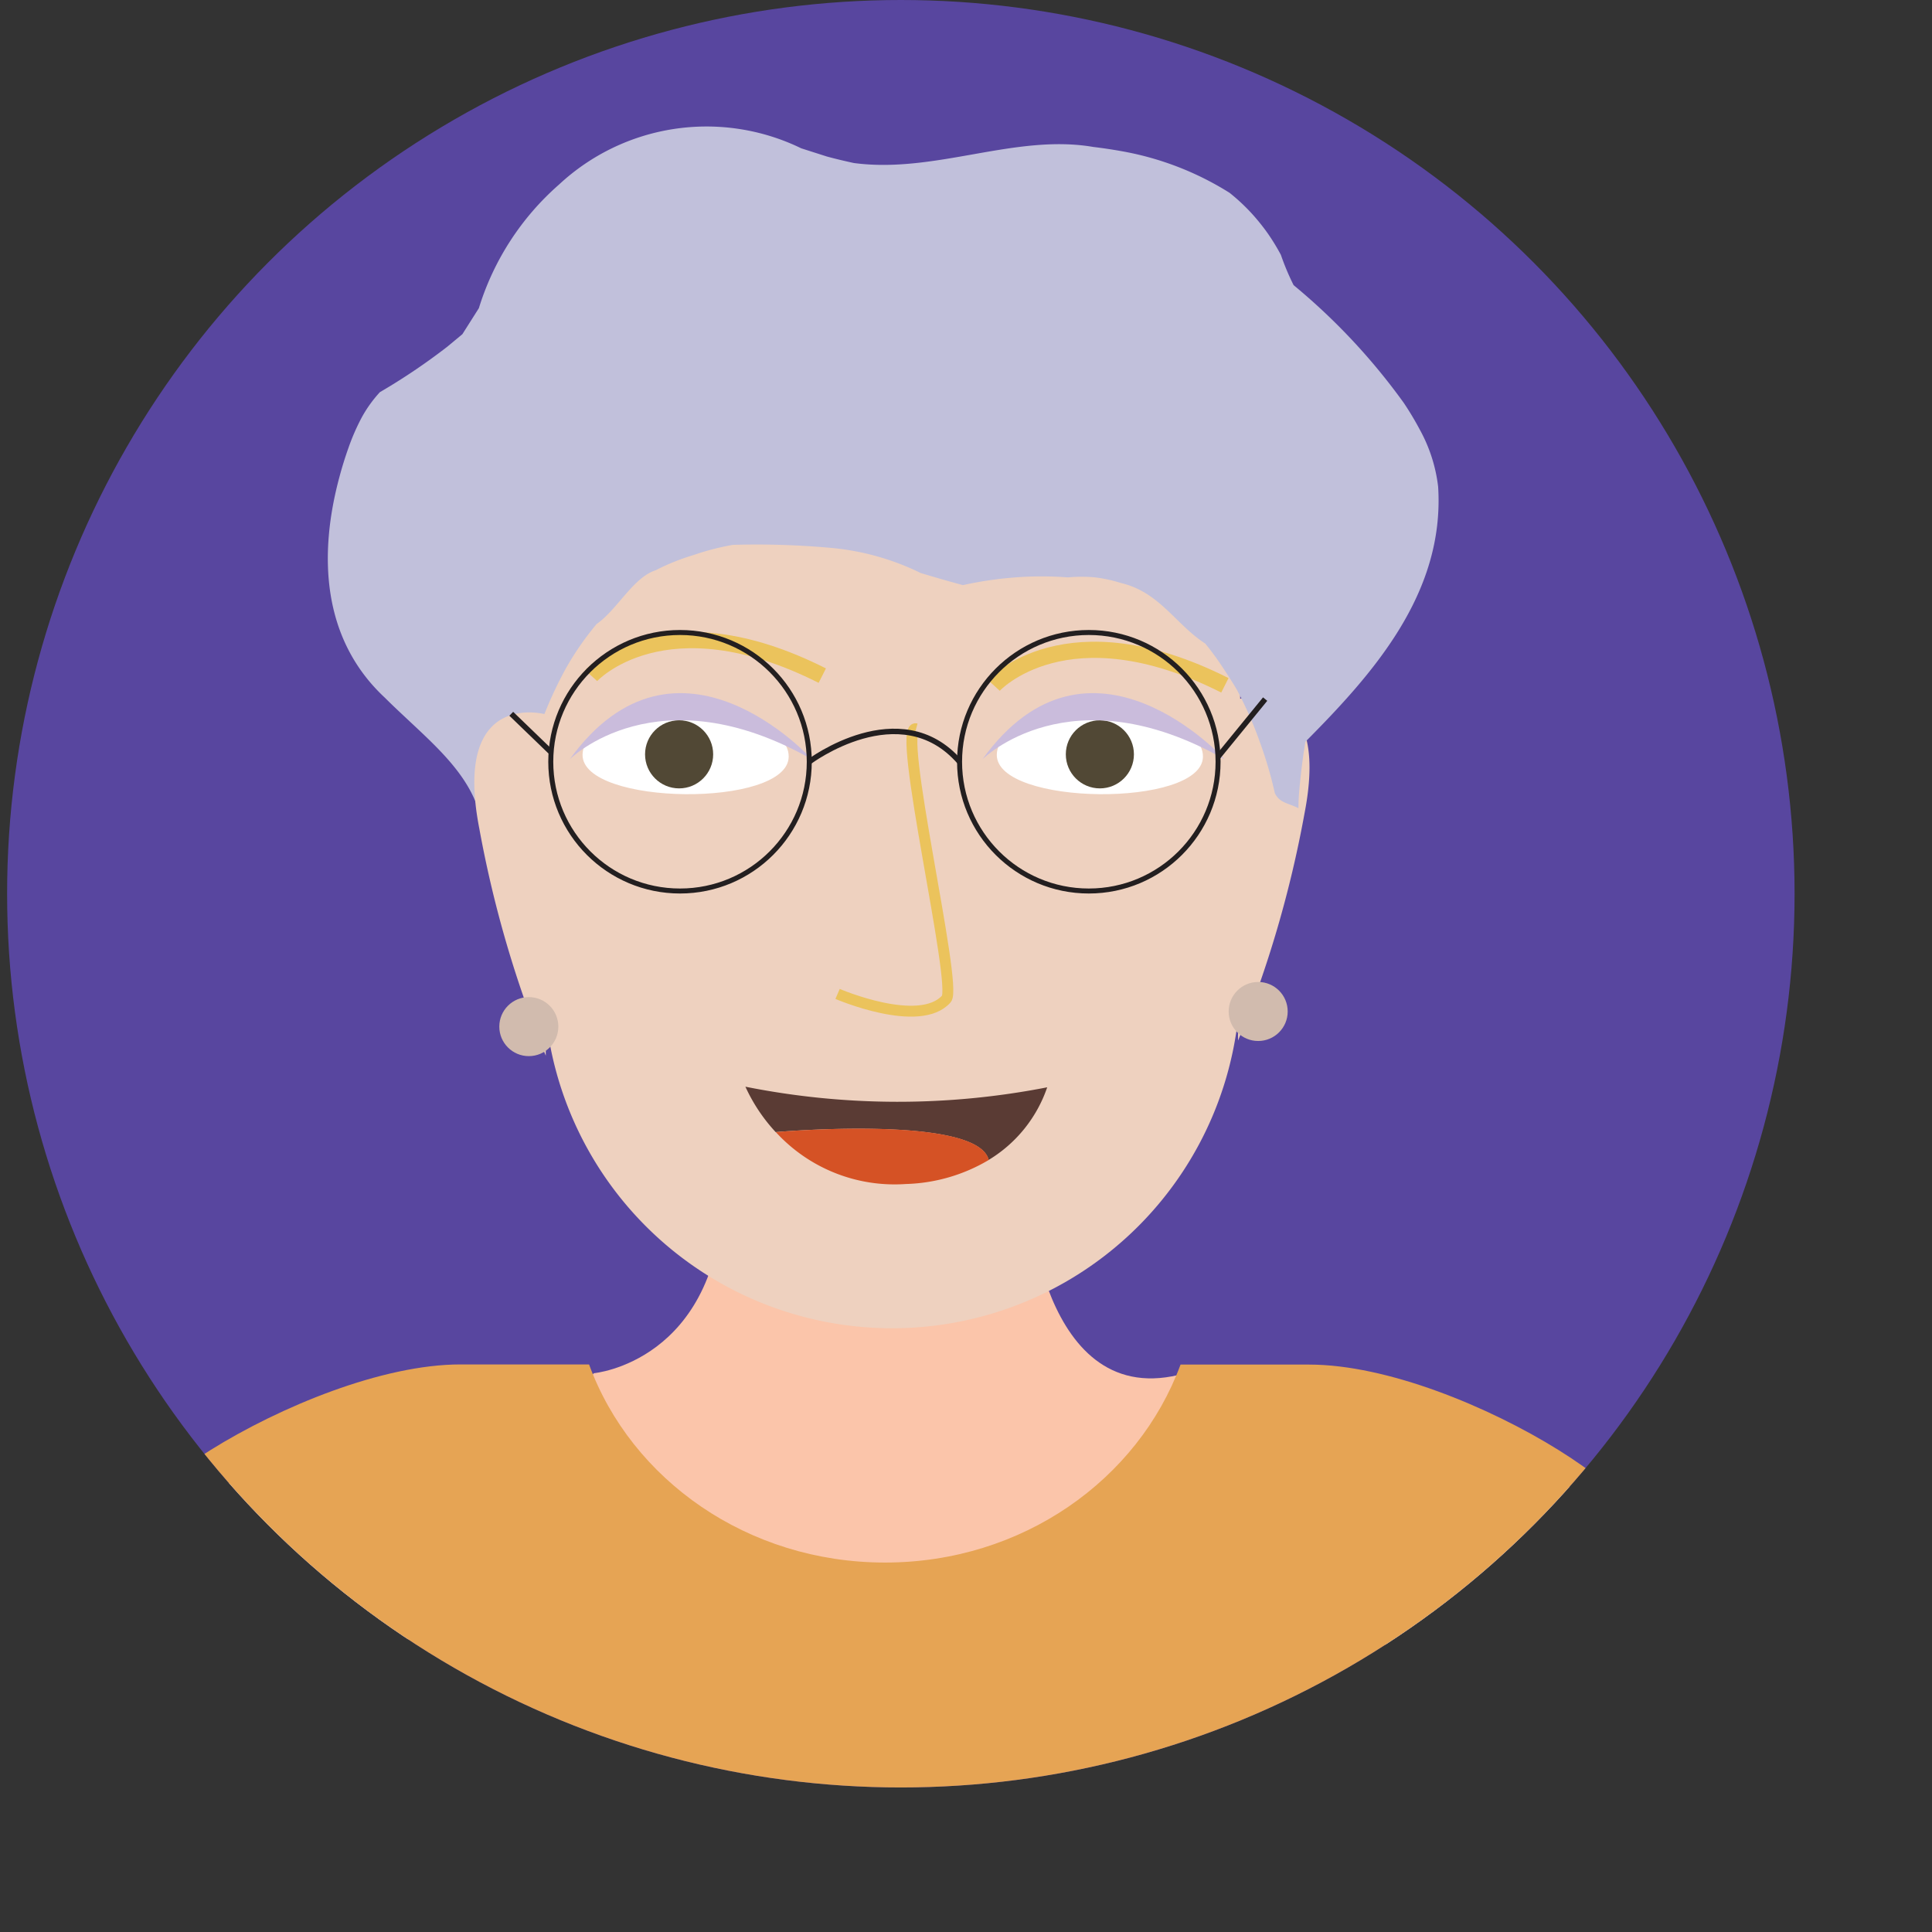 <svg xmlns="http://www.w3.org/2000/svg" xmlns:xlink="http://www.w3.org/1999/xlink" viewBox="0 0 127.65 127.65"><rect x="0" y="0" width="127.65" height="127.65" fill="#333333" stroke="none"/><defs><style>.cls-1{fill:#58469f;}.cls-2{clip-path:url(#clip-path);}.cls-10,.cls-3,.cls-9{fill:#eed1bf;}.cls-4{fill:#fbc5aa;}.cls-5{fill:#d8dcec;}.cls-6{fill:#fff;}.cls-7{fill:#514835;}.cls-8{fill:#cabcdc;}.cls-10,.cls-9{stroke:#ebc35c;}.cls-10,.cls-14,.cls-15,.cls-9{stroke-miterlimit:10;}.cls-9{stroke-width:0.72px;}.cls-10{stroke-width:1.07px;}.cls-11{fill:#5a3b34;}.cls-12{fill:#d55225;}.cls-13{fill:#c1c0db;}.cls-14,.cls-15,.cls-18{fill:none;}.cls-14,.cls-15{stroke:#231f20;}.cls-14{stroke-width:0.36px;}.cls-15{stroke-width:0.33px;}.cls-16{fill:#d1bbae;}.cls-17{fill:#e6a454;}.cls-19{fill:#0068ac;}</style><clipPath id="clip-path"><circle class="cls-1" cx="59.52" cy="59.05" r="59.05"/></clipPath></defs><title>jenny</title><g id="Layer_2" data-name="Layer 2"><g id="Glavno_Besedilo" data-name="Glavno Besedilo"><circle class="cls-1" cx="59.52" cy="59.05" r="59.05"/><g class="cls-2"><path class="cls-3" d="M8.77,192.6S5.42,219,23.51,221.66V192Z"/><path class="cls-3" d="M108,195.55S111.39,222,93.3,224.6v-29.7Z"/><path class="cls-4" d="M39.24,90.73S47.43,90,47.8,78.85H67.9s.82,14.62,10.41,11.88l-.87,8.4L57.86,108l-17-5.19-4.15-9.39Z"/><path class="cls-5" d="M0,202.78l29.56-1.14V117.88S22.73,83.18,12.23,102Q3.5,154.69,0,202.78Z"/><path class="cls-5" d="M118.63,202.78l-29.56-1.14V117.88s6.83-34.7,17.34-15.87Q115.13,154.69,118.63,202.78Z"/><path class="cls-3" d="M56.68,17.21h4.51A20.75,20.75,0,0,1,81.94,38V64.76a23,23,0,0,1-23,23h0a23,23,0,0,1-23-23V38A20.75,20.75,0,0,1,56.68,17.21Z"/><path class="cls-6" d="M52.11,50c.05-3.71-13.56-3.85-13.62-.14C38.44,53.25,52.06,53.39,52.11,50Z"/><path class="cls-6" d="M79.48,50c.05-3.71-13.56-3.85-13.62-.14C65.81,53.25,79.43,53.39,79.48,50Z"/><circle class="cls-7" cx="44.87" cy="49.84" r="2.25"/><circle class="cls-7" cx="72.67" cy="49.84" r="2.25"/><path class="cls-8" d="M37.64,50.17s5.79-5.81,16,0C53.66,50.17,44.76,40.33,37.64,50.17Z"/><path class="cls-8" d="M64.91,50.17s5.79-5.81,16,0C80.93,50.17,72,40.33,64.91,50.17Z"/><path class="cls-9" d="M55.34,65.67S60.75,68,62.53,66c.77-.87-3.37-18.22-2-17.85"/><path class="cls-10" d="M39.06,44.64s4.81-5.28,15.27,0"/><path class="cls-10" d="M65.66,45.28s4.81-5.28,15.27,0"/><path class="cls-11" d="M69.19,71.84a9,9,0,0,1-3.87,4.8c-.73-3-14-1.85-14.07-1.84a11.29,11.29,0,0,1-2-3A51.38,51.38,0,0,0,69.19,71.84Z"/><path class="cls-12" d="M65.33,76.64h0a11.33,11.33,0,0,1-5.49,1.59,10.64,10.64,0,0,1-8.58-3.43S64.6,73.62,65.33,76.64Z"/><polygon class="cls-11" points="51.26 74.8 51.26 74.8 51.26 74.8 51.26 74.8"/><path class="cls-3" d="M81.8,46.2s6.2-1.74,4.39,7.55a74.86,74.86,0,0,1-4.39,15Z"/><path class="cls-13" d="M33.52,59.36c.15-1.39.34-2.82.59-4.24a27.55,27.55,0,0,1,3.24-10.89,19.62,19.62,0,0,1,2.07-3c1.36-.94,2.41-3.08,3.92-3.56a14.43,14.43,0,0,1,2.49-1A16.81,16.81,0,0,1,48.42,36a54.61,54.61,0,0,1,6.49.2,16.85,16.85,0,0,1,5.92,1.66c.93.28,1.86.55,2.79.8a24.57,24.57,0,0,1,3.46-.51,22.66,22.66,0,0,1,3.48,0,9.62,9.62,0,0,1,1.81,0,9.4,9.4,0,0,1,1.69.37c2.56.6,3.62,2.74,5.57,4,.38.46.74.95,1.08,1.46s.66,1,1,1.57A25.38,25.38,0,0,1,83.23,49a27.07,27.07,0,0,1,1,3.4c.31.67.94.67,1.56,1,0-.74.08-1.47.16-2.21s.18-1.46.3-2.18c4.41-4.44,9.22-9.78,8.77-16.85a10.29,10.29,0,0,0-1.21-3.77,20,20,0,0,0-1.06-1.77,41.52,41.52,0,0,0-7.28-7.78,16.38,16.38,0,0,1-.84-2,14.07,14.07,0,0,0-.84-1.38,13.92,13.92,0,0,0-1-1.26,12.84,12.84,0,0,0-1.55-1.46,19.9,19.9,0,0,0-7.07-2.74q-1-.18-1.93-.29c-5.17-.89-10.45,1.78-15.83,1.06-.6-.13-1.19-.27-1.78-.43L52.94,9.8a14.3,14.3,0,0,0-16,2.39,17.84,17.84,0,0,0-5.3,8.17l-1.09,1.72-1,.83a41.07,41.07,0,0,1-4.45,3,8.49,8.49,0,0,0-1.21,1.69,14.37,14.37,0,0,0-.87,2c-.22.62-.42,1.26-.59,1.9-1.39,5.14-1.18,10.71,3,14.6.46.46.93.9,1.4,1.34,2.34,2.2,4.78,4.32,5.09,7.53q.4,1.4.8,2.77A18.29,18.29,0,0,0,33.52,59.36Z"/><path class="cls-3" d="M36.06,47.2s-6.2-1.74-4.39,7.55a74.86,74.86,0,0,0,4.39,15Z"/><path class="cls-14" d="M53.47,50.33s6-4.51,9.93,0"/><line class="cls-14" x1="33.78" y1="47.16" x2="36.38" y2="49.67"/><line class="cls-14" x1="83.59" y1="46.19" x2="80.48" y2="50"/><circle class="cls-15" cx="44.93" cy="50.33" r="8.54"/><circle class="cls-15" cx="71.94" cy="50.33" r="8.54"/><circle class="cls-16" cx="34.94" cy="67.83" r="1.95"/><circle class="cls-16" cx="83.13" cy="66.83" r="1.95"/><path class="cls-3" d="M35,371.56s-9.06,8.22-16.83,8.06l32.3.23v-8.3Z"/><path class="cls-17" d="M50.46,371.56v11.61H41.93v-3.31s-18.82,6.92-27.08,5.28c0,0-9.42-1.27,5-6.48,10.82-3.9,13-4.71,13-4.71"/><path class="cls-3" d="M85.71,371.56s9.75,8.22,17.53,8.06l-32.3.23v-8.3Z"/><path class="cls-17" d="M70.93,371.56v11.61h8.53v-3.31s18.82,6.92,27.08,5.28c0,0,9.42-1.27-5-6.48-10.82-3.9-13-4.71-13-4.71"/><path class="cls-18" d="M24.56,185.06l0-.26A1.49,1.49,0,0,0,24.56,185.06Z"/><polygon class="cls-19" points="23.05 200.15 23.05 216.06 35 371.56 50.47 371.56 61.55 241.65 70.92 371.56 85.71 371.56 98.65 216.06 98.65 200.15 23.05 200.15"/><path class="cls-17" d="M106.73,102.08c-2.75.33-6.14,4.31-9.32,14.25,0,2.86,1.62,21.26-4.1,29.52-1.24,13,3.54,44.79,5.14,58.13-32.3,27.11-74.49-2.79-75.7,2.66,1.56-13.15,3.82-48,2.62-60.84-6.39-8.86-6-29.86-6-29.86-3.15-9.65-6.48-13.55-9.2-13.87-6.74-.8,9.95-11.92,20.25-11.92h8.5c2.79,7.62,10.48,13.09,19.55,13.09S75.19,97.78,78,90.16h8.5C96.78,90.16,113.47,101.28,106.73,102.08Z"/></g></g></g></svg>